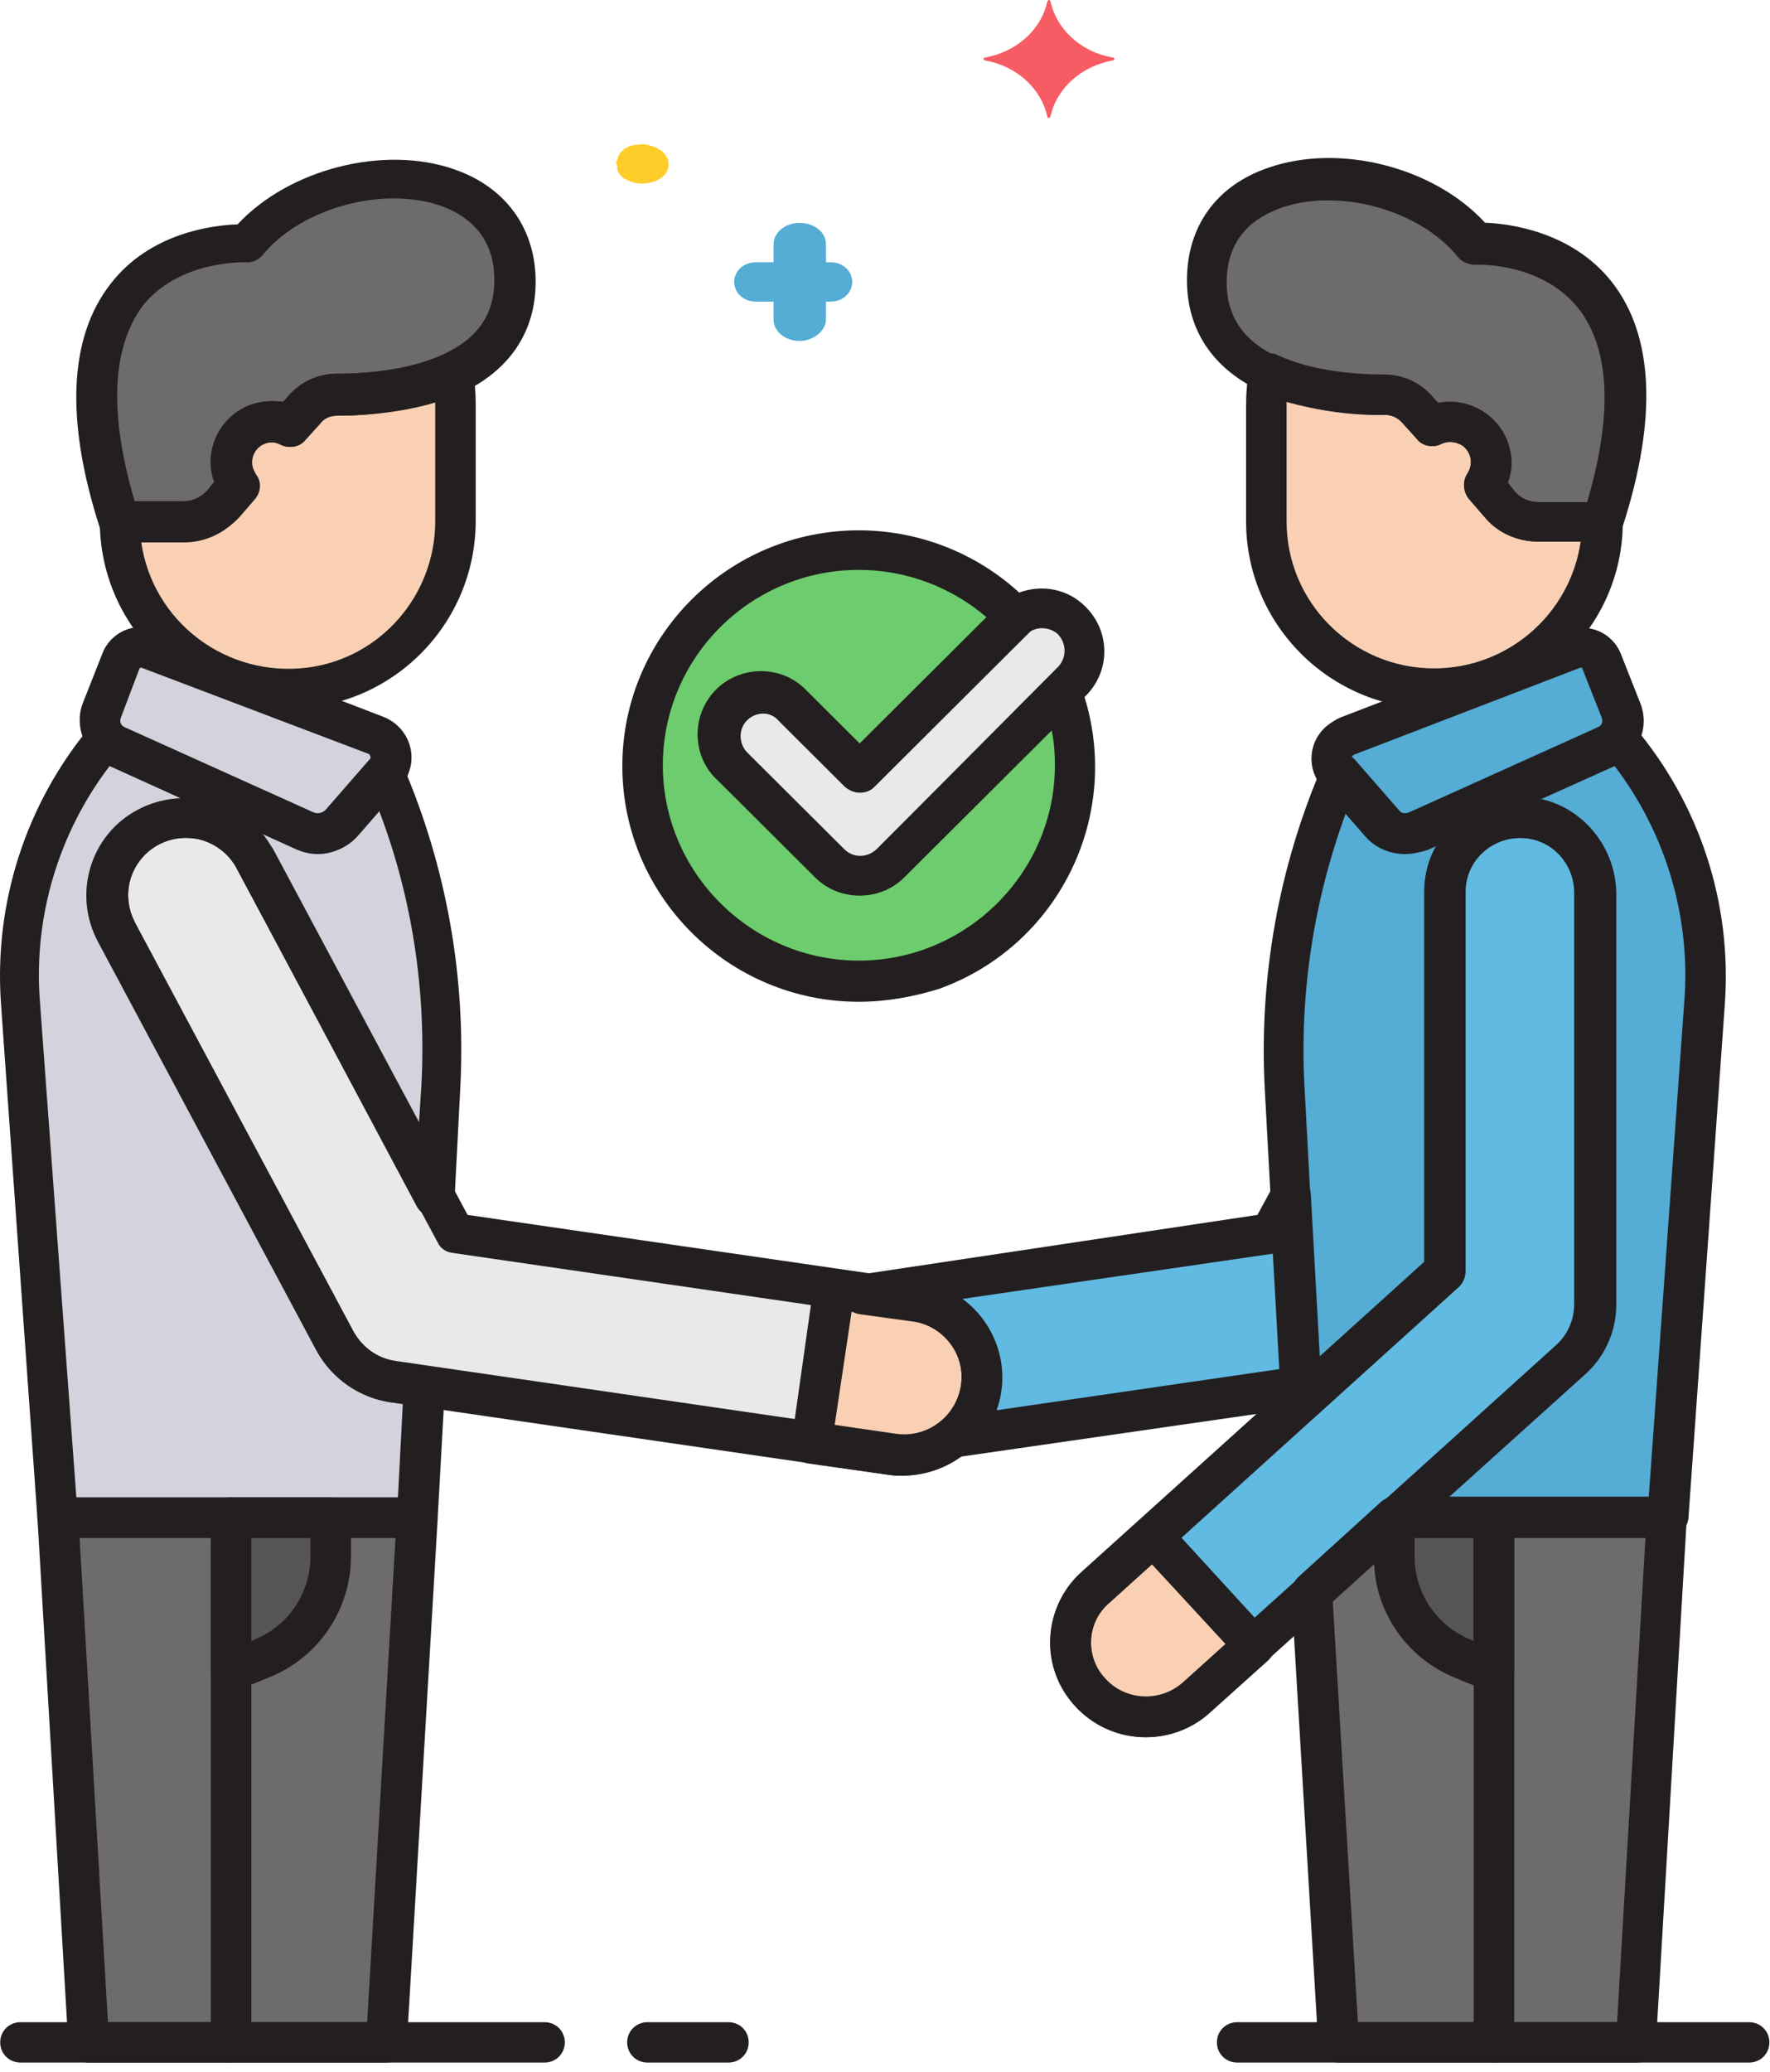 <?xml version="1.0" encoding="UTF-8"?>
<svg width="135px" height="158px" viewBox="0 0 135 158" version="1.1" xmlns="http://www.w3.org/2000/svg" xmlns:xlink="http://www.w3.org/1999/xlink">
    <!-- Generator: Sketch 52.4 (67378) - http://www.bohemiancoding.com/sketch -->
    <title>partnership</title>
    <desc>Created with Sketch.</desc>
    <g id="Elementos" stroke="none" stroke-width="1" fill="none" fill-rule="evenodd">
        <g id="Home/Servicios" transform="translate(-84, -333)" fill-rule="nonzero">
            <g id="Group-4" transform="translate(44, 73)">
                <g id="partnership" transform="translate(40, 260)">
                    <path d="M123.428,56 C123.244,56.249 122.999,56.435 122.692,56.56 L108.448,63.088 C107.466,63.523 106.3,63.274 105.563,62.467 L102.309,58.674 C99.117,66.259 97.644,74.529 98.073,82.798 L99.363,107.046 L110.229,97.036 L110.229,67.875 C110.168,64.705 112.746,62.094 115.877,62.031 C119.008,61.969 121.586,64.581 121.648,67.752 L121.648,67.875 L121.648,99.585 C121.648,101.202 120.973,102.756 119.806,103.876 L106.607,116 L127.173,116 L129.936,76.331 C130.427,68.933 128.094,61.658 123.428,56 Z" id="Path" fill="#55ACD5"></path>
                    <path d="M72.101,110 L99,106.256 L98.182,92 L96.611,94.84 L65,99.248 L69.085,99.792 C72.415,100.276 74.677,103.236 74.175,106.376 C73.924,107.766 73.17,109.034 72.101,110 Z" id="Path" fill="#60BAE2"></path>
                    <path d="M83.468,128.111 C81.365,125.757 81.551,122.101 83.839,119.994 L110.496,95.764 L110.496,66.701 C110.558,63.54 113.094,61 116.31,61 C119.403,61.062 121.938,63.54 122,66.701 L122,98.305 C122,99.916 121.32,101.465 120.144,102.581 L91.57,128.483 C89.219,130.652 85.571,130.467 83.468,128.111 Z" id="Path" fill="#60BAE2"></path>
                    <path d="M88.325,117 L83.93,120.961 C81.578,123.066 81.331,126.718 83.435,129.069 C85.539,131.422 89.192,131.669 91.544,129.565 C91.544,129.565 91.606,129.503 91.606,129.503 L96,125.542 L88.325,117 Z" id="Path" fill="#F9D0B4"></path>
                    <path d="M102.165,56.148 L120.066,49.106 C120.961,48.78 121.92,49.236 122.304,50.084 L123.838,54.062 C124.285,55.17 123.775,56.409 122.687,56.931 L107.855,63.778 C106.833,64.234 105.618,63.973 104.85,63.126 L101.462,59.147 C100.759,58.365 100.886,57.126 101.653,56.474 C101.782,56.344 101.973,56.279 102.165,56.148 Z" id="Path" fill="#55ACD5"></path>
                    <polygon id="Path" fill="#6D6C6B" points="124.571 156 127 116 105.584 116 99 121.724 101.045 156"></polygon>
                    <path d="M114,117 L114,128 L111.464,127.079 C108.146,125.87 106,122.99 106,119.822 L106,117.057 L114,117 Z" id="Path" fill="#565554"></path>
                    <polygon id="Path" fill="#6D6C6B" points="28.603 156 31 116 3 116 5.396 156"></polygon>
                    <path d="M17,117 L17,128 L19.536,127.079 C22.854,125.87 25,122.99 25,119.822 L25,117.057 L17,117 Z" id="Path" fill="#565554"></path>
                    <path d="M29.834,56.148 L11.933,49.106 C11.039,48.78 10.08,49.236 9.696,50.084 L8.162,54.062 C7.714,55.17 8.226,56.409 9.312,56.931 L24.145,63.778 C25.168,64.234 26.383,63.973 27.15,63.126 L30.538,59.147 C31.241,58.365 31.113,57.126 30.346,56.474 C30.219,56.344 30.027,56.279 29.834,56.148 Z" id="Path" fill="#D3D3DD"></path>
                    <path d="M30.351,105.605 C28.502,105.357 26.837,104.174 25.974,102.493 L9.336,70.938 C7.734,68.013 8.782,64.402 11.678,62.784 C14.574,61.166 18.149,62.224 19.751,65.149 C19.751,65.212 19.812,65.274 19.812,65.274 L33.493,91.228 L33.924,82.763 C34.356,74.485 32.939,66.27 29.672,58.614 L26.407,62.411 C25.666,63.22 24.496,63.531 23.509,63.034 L9.336,56.56 C9.028,56.435 8.782,56.249 8.597,56 C3.913,61.664 1.571,68.946 2.065,76.29 L4.838,116 L32.2,116 L32.753,105.916 L30.351,105.605 Z" id="Path" fill="#D3D3DD"></path>
                    <path d="M69.034,110 C68.723,110 68.475,110 68.164,109.937 L29.925,104.363 C28.063,104.116 26.386,102.939 25.517,101.267 L8.756,69.867 C7.142,66.957 8.198,63.364 11.115,61.754 C14.032,60.144 17.633,61.196 19.247,64.107 C19.247,64.17 19.309,64.231 19.309,64.231 L34.643,92.968 L69.902,98.108 C73.192,98.604 75.427,101.639 74.931,104.859 C74.558,107.769 72.013,109.937 69.034,110 Z" id="Path" fill="#E9E9EA"></path>
                    <path d="M68.98,98.947 L62.696,98 L61,110.063 L67.221,110.947 C70.551,111.39 73.567,108.99 73.944,105.642 C74.384,102.484 72.185,99.516 68.98,98.947 Z" id="Path" fill="#F9D0B4"></path>
                    <path d="M67.812,66.041 C66.511,67.342 64.467,67.342 63.164,66.041 L55.728,58.605 C54.489,57.241 54.614,55.196 55.915,53.957 C57.154,52.779 59.137,52.779 60.376,53.957 L65.458,59.038 L77.17,47.326 C77.232,47.264 77.293,47.202 77.417,47.141 C71.158,40.509 60.686,40.262 54.118,46.583 C47.549,52.903 47.24,63.314 53.56,69.882 C59.881,76.451 70.291,76.761 76.86,70.44 C81.631,65.916 83.242,59.038 81.011,52.841 L67.812,66.041 Z" id="Path" fill="#6DCC6D"></path>
                    <path d="M81.112,51.695 L67.024,66.003 C65.715,67.332 63.658,67.332 62.348,66.003 L54.868,58.405 C53.621,57.012 53.747,54.923 55.056,53.657 C56.302,52.454 58.297,52.454 59.543,53.657 L64.656,58.848 L76.437,46.882 C77.808,45.616 79.866,45.743 81.112,47.072 C82.296,48.402 82.296,50.364 81.112,51.695 Z" id="Path" fill="#E9E9EA"></path>
                    <path d="M34.849,29 C31.776,30.359 27.948,30.596 25.878,30.596 C24.937,30.596 23.996,31.009 23.368,31.661 L22.238,32.843 C20.67,32.074 18.788,32.724 17.973,34.144 C17.47,35.148 17.533,36.272 18.223,37.159 L17.031,38.461 C16.278,39.287 15.149,39.761 13.957,39.761 L9,39.761 C9,46.502 14.836,52 21.987,52 C29.14,52 34.976,46.502 34.976,39.761 L34.976,31.365 C35.038,30.596 34.976,29.768 34.849,29 Z" id="Path" fill="#F9D0B4"></path>
                    <path d="M96.212,29 C99.287,30.359 103.114,30.596 105.185,30.596 C106.126,30.596 107.067,31.009 107.695,31.661 L108.761,32.843 C110.33,32.074 112.212,32.724 113.028,34.144 C113.529,35.148 113.467,36.272 112.777,37.159 L113.969,38.461 C114.722,39.287 115.852,39.761 117.043,39.761 L122,39.761 C122,46.502 116.165,52 109.012,52 C101.859,52 96.023,46.502 96.023,39.761 L96.023,31.365 C95.961,30.596 96.023,29.768 96.212,29 Z" id="Path" fill="#F9D0B4"></path>
                    <path d="M19.136,19.909 C19.136,19.909 2.872,19.051 9.654,41 L14.395,41 C15.536,41 16.555,40.51 17.336,39.652 L18.475,38.302 C17.515,36.893 17.875,34.992 19.256,34.01 C20.156,33.336 21.356,33.275 22.316,33.766 L23.337,32.54 C23.937,31.803 24.837,31.436 25.738,31.436 C28.558,31.436 31.799,31.007 34.319,29.781 C36.9,28.555 39,26.409 39,22.73 C39,12.92 24.597,12.981 19.136,19.909 Z" id="Path" fill="#6D6C6B"></path>
                    <path d="M112.865,19.909 C112.865,19.909 129.128,19.051 122.346,41 L117.605,41 C116.465,41 115.445,40.51 114.665,39.652 L113.525,38.302 C114.485,36.893 114.125,34.992 112.744,34.01 C111.844,33.336 110.644,33.275 109.684,33.766 L108.664,32.54 C108.064,31.803 107.164,31.436 106.263,31.436 C103.442,31.436 100.201,31.007 97.681,29.781 C95.1,28.555 93,26.409 93,22.73 C93,12.92 107.464,12.981 112.865,19.909 Z" id="Path" fill="#6D6C6B"></path>
                    <path d="M63.358,23 L57.642,23 C56.722,23 56,22.34 56,21.5 C56,20.66 56.722,20 57.642,20 L63.358,20 C64.278,20 65,20.66 65,21.5 C65,22.34 64.278,23 63.358,23 Z" id="Path" fill="#55ACD5"></path>
                    <path d="M61,26 C59.881,26 59,25.276 59,24.358 L59,18.642 C59,17.722 59.881,17 61,17 C62.12,17 63,17.722 63,18.642 L63,24.358 C63,25.211 62.041,26 61,26 Z" id="Path" fill="#55ACD5"></path>
                    <path d="M48.981,14 C48.425,14 47.95,13.819 47.554,13.577 C47.475,13.517 47.396,13.457 47.316,13.337 C47.237,13.276 47.158,13.156 47.158,13.095 C47.079,13.035 47.079,12.914 47.079,12.794 C47.079,12.673 47.079,12.613 47,12.492 C47,12.371 47,12.311 47.079,12.191 C47.079,12.07 47.158,12.01 47.158,11.889 C47.237,11.829 47.237,11.708 47.316,11.648 C47.396,11.588 47.475,11.467 47.554,11.407 C47.633,11.347 47.712,11.286 47.871,11.226 C47.95,11.165 48.108,11.105 48.188,11.105 C48.346,11.045 48.425,11.045 48.585,11.045 C48.821,10.985 49.138,10.985 49.377,11.045 C49.614,11.105 49.852,11.165 50.089,11.286 C50.169,11.347 50.327,11.407 50.406,11.467 C51.198,12.07 51.198,13.035 50.406,13.577 C50.327,13.638 50.248,13.698 50.089,13.759 C50.01,13.819 49.852,13.879 49.773,13.879 C49.614,13.94 49.535,13.94 49.377,13.94 C49.296,14 49.138,14 48.981,14 Z" id="Path" fill="#FFCD29"></path>
                    <g id="Group" transform="translate(0, 12)" fill="#231F20">
                        <path d="M24.235,53.128 C23.679,53.128 23.122,53.004 22.567,52.757 L8.232,46.232 C6.44,45.433 5.638,43.401 6.317,41.615 L7.8,37.86 C8.418,36.198 10.272,35.398 11.939,36.013 L29.239,42.662 C30.97,43.339 31.835,45.247 31.154,46.972 C31.031,47.341 30.845,47.649 30.536,47.956 L27.263,51.711 C26.52,52.573 25.409,53.128 24.235,53.128 Z M10.765,38.906 C10.704,38.906 10.642,38.969 10.642,38.969 L9.221,42.724 C9.098,43.031 9.221,43.339 9.53,43.462 L23.864,49.926 C24.235,50.111 24.667,49.987 24.914,49.679 L28.189,45.924 C28.312,45.802 28.251,45.678 28.189,45.555 C28.189,45.555 28.128,45.494 28.128,45.494 L10.765,38.906 C10.828,38.906 10.828,38.906 10.765,38.906 Z" id="Shape"></path>
                        <path d="M17.624,145.284 C16.759,145.284 16.08,144.607 16.08,143.745 L16.08,103.731 C16.08,102.868 16.759,102.192 17.624,102.192 C18.488,102.192 19.169,102.868 19.169,103.731 L19.169,143.745 C19.169,144.607 18.488,145.284 17.624,145.284 Z" id="Path"></path>
                        <path d="M17.624,117.028 C16.759,117.028 16.08,116.351 16.08,115.488 L16.08,103.731 C16.08,102.868 16.759,102.192 17.624,102.192 L25.223,102.192 C26.088,102.192 26.768,102.868 26.768,103.731 L26.768,106.686 C26.768,110.687 24.358,114.319 20.651,115.858 L18.242,116.844 C18.056,116.966 17.809,117.028 17.624,117.028 Z M19.169,105.27 L19.169,113.15 L19.415,113.026 C22.011,111.98 23.679,109.456 23.679,106.686 L23.679,105.27 L19.169,105.27 Z" id="Shape"></path>
                        <path d="M113.946,145.284 C113.082,145.284 112.401,144.607 112.401,143.745 L112.401,103.731 C112.401,102.868 113.082,102.192 113.946,102.192 C114.811,102.192 115.491,102.868 115.491,103.731 L115.491,143.745 C115.491,144.607 114.811,145.284 113.946,145.284 Z" id="Path"></path>
                        <path d="M113.946,117.028 C113.761,117.028 113.514,116.966 113.328,116.905 L110.92,115.92 C107.212,114.381 104.741,110.749 104.803,106.747 L104.803,103.792 C104.803,102.93 105.482,102.253 106.347,102.253 L113.946,102.253 C114.811,102.253 115.491,102.93 115.491,103.792 L115.491,115.55 C115.491,116.289 114.811,117.028 113.946,117.028 Z M107.892,105.27 L107.892,106.686 C107.892,109.456 109.56,111.98 112.155,113.026 L112.401,113.15 L112.401,105.27 L107.892,105.27 Z" id="Shape"></path>
                        <path d="M72.798,99.113 C71.932,99.113 71.253,98.437 71.253,97.574 C71.253,97.144 71.439,96.712 71.809,96.405 C73.663,94.865 73.91,92.095 72.304,90.248 C71.623,89.449 70.635,88.895 69.585,88.771 L65.569,88.218 C64.704,88.094 64.148,87.294 64.272,86.493 C64.395,85.816 64.89,85.262 65.569,85.201 L95.905,80.645 L97.08,78.49 C97.512,77.752 98.438,77.444 99.18,77.875 C99.674,78.121 99.983,78.613 99.983,79.167 L100.787,93.696 C100.848,94.496 100.23,95.173 99.489,95.297 L73.045,99.113 C72.922,99.113 72.859,99.113 72.798,99.113 Z M73.415,87.048 C76.073,89.017 77.123,92.464 76.011,95.542 L97.573,92.403 L97.08,83.601 L73.415,87.048 Z" id="Shape"></path>
                        <path d="M127.168,105.27 L106.47,105.27 C105.605,105.27 104.926,104.593 104.926,103.731 C104.926,103.3 105.112,102.868 105.42,102.561 L118.704,90.556 C119.569,89.757 120.063,88.648 120.063,87.478 L120.063,56.082 C120.063,53.805 118.271,51.897 115.924,51.897 C113.637,51.897 111.722,53.681 111.722,56.021 L111.722,56.143 L111.722,84.954 C111.722,85.385 111.537,85.816 111.229,86.124 L100.292,96.035 C99.674,96.59 98.686,96.528 98.129,95.913 C97.882,95.666 97.759,95.297 97.759,94.989 L96.462,70.98 C96.028,62.546 97.512,54.174 100.848,46.417 C101.157,45.617 102.084,45.247 102.888,45.617 C103.072,45.678 103.32,45.863 103.443,46.048 L106.718,49.803 C106.965,50.111 107.397,50.234 107.768,50.05 L122.102,43.586 C122.164,43.523 122.225,43.523 122.287,43.401 C122.596,43.031 123.029,42.846 123.461,42.846 C123.894,42.846 124.326,43.031 124.635,43.401 C129.64,49.31 132.111,56.883 131.555,64.578 L128.774,103.853 C128.651,104.593 127.972,105.27 127.168,105.27 Z M110.486,102.192 L125.748,102.192 L128.466,64.331 C128.96,57.929 127.045,51.526 123.152,46.417 L117.407,49.002 C120.805,49.679 123.214,52.635 123.277,56.082 L123.277,87.478 C123.277,89.51 122.411,91.48 120.867,92.835 L110.486,102.192 Z M102.702,49.865 C100.23,56.514 99.118,63.654 99.489,70.734 L100.601,91.48 L108.633,84.216 L108.633,56.021 C108.633,54.728 108.942,53.497 109.621,52.388 L108.942,52.696 C107.336,53.436 105.42,53.004 104.246,51.65 L102.702,49.865 Z" id="Shape"></path>
                        <path d="M21.949,42.047 C14.04,42.047 7.615,35.644 7.615,27.764 C7.615,26.902 8.294,26.225 9.159,26.225 L14.04,26.225 C14.72,26.225 15.399,25.917 15.894,25.363 L16.389,24.747 C15.523,22.347 16.821,19.7 19.231,18.837 C20.033,18.591 20.837,18.53 21.64,18.654 L22.072,18.161 C22.999,17.114 24.296,16.499 25.718,16.499 C27.572,16.499 31.093,16.314 33.873,15.021 C34.677,14.652 35.542,15.021 35.912,15.759 C35.974,15.883 35.974,16.006 36.036,16.129 C36.221,17.052 36.283,17.975 36.283,18.899 L36.283,27.703 C36.283,35.644 29.857,42.047 21.949,42.047 Z M10.765,29.303 C11.631,35.459 17.315,39.707 23.494,38.906 C29.055,38.168 33.194,33.366 33.194,27.764 L33.194,18.961 C33.194,18.837 33.194,18.776 33.194,18.654 C30.722,19.33 28.251,19.7 25.656,19.7 C25.162,19.7 24.667,19.885 24.358,20.315 L23.247,21.546 C22.813,22.101 22.011,22.223 21.393,21.916 C21.146,21.793 20.96,21.732 20.714,21.732 C19.848,21.732 19.169,22.408 19.169,23.271 C19.169,23.578 19.292,23.886 19.478,24.194 C19.91,24.747 19.848,25.548 19.354,26.102 L18.179,27.456 C17.13,28.687 15.585,29.364 14.04,29.364 L10.765,29.364 L10.765,29.303 Z" id="Shape"></path>
                        <path d="M13.979,29.303 L9.098,29.303 C8.418,29.303 7.8,28.872 7.615,28.257 C4.958,20.007 5.267,13.729 8.418,9.665 C11.446,5.726 16.264,5.171 18.118,5.11 C22.011,0.923 29.239,-0.985 34.677,0.923 C38.568,2.277 40.855,5.418 40.855,9.481 C40.855,13.297 38.877,16.252 35.17,17.975 C31.835,19.453 27.819,19.7 25.718,19.7 C25.223,19.7 24.73,19.885 24.421,20.315 L23.308,21.546 C22.876,22.101 22.072,22.223 21.455,21.916 C21.207,21.793 21.023,21.732 20.775,21.732 C19.91,21.732 19.231,22.408 19.231,23.271 C19.231,23.578 19.354,23.886 19.539,24.194 C19.971,24.747 19.91,25.548 19.415,26.102 L18.242,27.456 C17.13,28.626 15.585,29.303 13.979,29.303 Z M10.272,26.225 L13.979,26.225 C14.658,26.225 15.338,25.917 15.832,25.363 L16.326,24.747 C15.462,22.347 16.759,19.7 19.169,18.837 C19.971,18.591 20.775,18.53 21.578,18.654 L22.011,18.161 C22.938,17.114 24.235,16.499 25.656,16.499 C27.51,16.499 31.031,16.314 33.812,15.021 C36.469,13.79 37.704,11.943 37.704,9.357 C37.704,5.848 35.479,4.371 33.626,3.694 C29.178,2.155 22.938,3.879 20.033,7.449 C19.724,7.818 19.231,8.064 18.736,8.003 C18.674,8.003 13.608,7.818 10.828,11.389 C8.541,14.59 8.294,19.514 10.272,26.225 Z" id="Shape"></path>
                        <path d="M107.15,53.128 C105.977,53.128 104.864,52.635 104.123,51.773 L100.848,48.018 C99.612,46.601 99.798,44.509 101.219,43.339 C101.528,43.093 101.836,42.908 102.207,42.724 L119.507,36.075 C121.176,35.459 123.029,36.26 123.647,37.921 L125.13,41.676 C125.809,43.462 125.006,45.494 123.214,46.356 L108.88,52.82 C108.262,53.004 107.706,53.128 107.15,53.128 Z M103.258,45.555 C103.134,45.617 103.072,45.74 103.134,45.863 C103.134,45.863 103.134,45.924 103.196,45.924 L106.47,49.679 C106.718,49.987 107.15,50.111 107.521,49.926 L121.855,43.462 C122.164,43.339 122.287,43.031 122.164,42.724 L120.681,38.969 C120.681,38.906 120.619,38.906 120.558,38.906 L103.258,45.555 Z" id="Shape"></path>
                        <path d="M109.375,42.047 C101.466,42.047 95.04,35.644 95.04,27.764 L95.04,18.961 C95.04,18.038 95.102,17.114 95.288,16.191 C95.473,15.329 96.276,14.836 97.08,14.96 C97.203,14.96 97.327,15.021 97.45,15.082 C100.23,16.375 103.752,16.56 105.605,16.56 C107.027,16.56 108.324,17.176 109.251,18.222 L109.684,18.715 C112.217,18.222 114.688,19.885 115.182,22.347 C115.368,23.147 115.306,24.009 114.997,24.81 L115.491,25.425 C115.924,25.978 116.603,26.286 117.344,26.286 L122.225,26.286 C123.091,26.286 123.77,26.964 123.77,27.825 C123.77,35.644 117.344,42.047 109.375,42.047 Z M98.129,18.654 L98.129,18.961 L98.129,27.764 C98.129,33.981 103.196,38.969 109.375,38.969 C114.997,38.969 119.754,34.843 120.558,29.303 L117.344,29.303 C115.738,29.303 114.193,28.626 113.205,27.395 L112.031,26.041 C111.599,25.487 111.537,24.747 111.908,24.131 C112.401,23.393 112.217,22.47 111.537,21.977 C111.043,21.669 110.425,21.608 109.93,21.854 C109.312,22.162 108.51,22.039 108.077,21.485 L106.965,20.254 C106.656,19.885 106.161,19.638 105.668,19.638 C103.134,19.7 100.601,19.33 98.129,18.654 Z" id="Shape"></path>
                        <path d="M122.225,29.303 L117.344,29.303 C115.738,29.303 114.193,28.626 113.205,27.395 L112.031,26.041 C111.599,25.487 111.537,24.747 111.908,24.131 C112.401,23.393 112.217,22.47 111.537,21.977 C111.043,21.669 110.425,21.608 109.93,21.854 C109.312,22.162 108.51,22.039 108.077,21.485 L106.965,20.254 C106.656,19.885 106.161,19.638 105.668,19.638 C103.567,19.638 99.551,19.392 96.214,17.853 C92.507,16.129 90.531,13.174 90.531,9.357 C90.531,5.294 92.755,2.155 96.709,0.801 C102.145,-1.109 109.375,0.738 113.267,4.986 C115.12,5.048 119.94,5.663 122.968,9.542 C126.118,13.605 126.427,19.885 123.77,28.133 C123.461,28.872 122.905,29.303 122.225,29.303 Z M114.997,24.81 L115.491,25.425 C115.924,25.978 116.603,26.286 117.344,26.286 L121.051,26.286 C123.029,19.577 122.782,14.652 120.433,11.574 C117.592,7.942 112.587,8.188 112.526,8.188 C112.031,8.188 111.537,8.003 111.229,7.634 C108.324,4.001 102.084,2.277 97.636,3.879 C95.782,4.556 93.557,6.033 93.557,9.542 C93.557,12.127 94.856,14.036 97.45,15.205 C100.23,16.499 103.752,16.683 105.605,16.683 C107.027,16.683 108.324,17.298 109.251,18.346 L109.684,18.837 C112.217,18.346 114.688,20.007 115.182,22.47 C115.368,23.208 115.306,24.009 114.997,24.81 Z" id="Shape"></path>
                        <path d="M124.821,145.284 L102.084,145.284 C101.28,145.284 100.601,144.669 100.539,143.807 L98.5,109.518 C98.5,109.025 98.686,108.594 98.995,108.286 L105.359,102.499 C105.668,102.253 106.038,102.13 106.409,102.13 L127.107,102.13 C127.972,102.13 128.651,102.807 128.651,103.669 L128.651,103.792 L126.303,143.807 C126.303,144.669 125.624,145.284 124.821,145.284 Z M103.567,142.206 L123.338,142.206 L125.501,105.27 L107.027,105.27 L101.652,110.133 L103.567,142.206 Z" id="Shape"></path>
                        <path d="M29.487,145.284 L6.749,145.284 C5.947,145.284 5.267,144.669 5.205,143.807 L2.858,103.792 C2.796,102.93 3.475,102.192 4.278,102.192 L4.402,102.192 L31.835,102.192 C32.699,102.192 33.38,102.868 33.38,103.731 L33.38,103.853 L31.031,143.868 C30.97,144.669 30.29,145.284 29.487,145.284 Z M8.232,142.206 L28.004,142.206 L30.166,105.27 L6.07,105.27 L8.232,142.206 Z" id="Shape"></path>
                        <path d="M65.569,56.267 C64.272,56.267 63.036,55.774 62.171,54.851 L54.757,47.463 C52.779,45.678 52.717,42.6 54.509,40.692 C56.301,38.784 59.391,38.661 61.306,40.445 C61.367,40.508 61.492,40.63 61.553,40.692 L65.569,44.693 L76.134,34.166 C78.111,32.381 81.139,32.442 82.931,34.413 C84.661,36.26 84.661,39.091 82.931,40.938 L68.967,54.851 C68.102,55.774 66.866,56.267 65.569,56.267 Z M58.217,42.416 C57.29,42.416 56.486,43.154 56.486,44.139 C56.486,44.571 56.672,45.062 56.981,45.37 L64.395,52.757 C65.074,53.436 66.126,53.436 66.866,52.757 L80.768,38.784 C81.386,38.045 81.324,36.998 80.645,36.321 C79.964,35.767 78.976,35.767 78.358,36.321 L66.681,47.956 C66.372,48.264 66.001,48.387 65.569,48.387 C65.136,48.387 64.766,48.203 64.457,47.956 L59.391,42.908 C59.082,42.6 58.649,42.416 58.217,42.416 Z" id="Shape"></path>
                        <path d="M65.508,64.393 C55.559,64.393 47.466,56.328 47.466,46.417 C47.466,36.506 55.559,28.441 65.508,28.441 C70.45,28.441 75.207,30.473 78.606,34.044 C79.162,34.659 79.162,35.644 78.544,36.198 C78.544,36.198 78.483,36.26 78.483,36.26 C78.42,36.321 78.42,36.321 78.358,36.382 L66.681,48.018 C66.372,48.326 66.001,48.448 65.569,48.448 C65.136,48.448 64.766,48.264 64.457,48.018 L59.391,42.97 C58.773,42.231 57.66,42.169 56.919,42.846 C56.177,43.462 56.116,44.571 56.795,45.309 C56.858,45.37 56.919,45.433 56.919,45.433 L64.334,52.82 C65.013,53.497 66.063,53.497 66.805,52.82 L79.903,39.768 C80.521,39.153 81.509,39.153 82.065,39.768 C82.251,39.953 82.374,40.137 82.436,40.323 C85.834,49.679 81.015,60.022 71.623,63.408 C69.647,64.024 67.546,64.393 65.508,64.393 Z M65.508,31.458 C57.228,31.458 50.555,38.168 50.555,46.356 C50.555,54.543 57.29,61.253 65.508,61.253 C73.724,61.253 80.459,54.543 80.459,46.356 C80.459,45.494 80.398,44.571 80.212,43.708 L68.967,54.912 C67.114,56.759 64.025,56.759 62.171,54.912 L54.757,47.525 C52.779,45.74 52.717,42.662 54.509,40.753 C56.301,38.845 59.391,38.722 61.306,40.508 C61.367,40.569 61.492,40.692 61.553,40.753 L65.569,44.754 L75.269,35.09 C72.55,32.75 69.09,31.458 65.508,31.458 Z" id="Shape"></path>
                        <path d="M41.535,145.284 L1.56,145.284 C0.695,145.284 0.016,144.607 0.016,143.745 C0.016,142.883 0.695,142.206 1.56,142.206 L41.535,142.206 C42.4,142.206 43.079,142.883 43.079,143.745 C43.079,144.607 42.4,145.284 41.535,145.284 Z" id="Path"></path>
                        <path d="M55.559,145.284 L49.381,145.284 C48.517,145.284 47.836,144.607 47.836,143.745 C47.836,142.883 48.517,142.206 49.381,142.206 L55.559,142.206 C56.425,142.206 57.104,142.883 57.104,143.745 C57.104,144.607 56.425,145.284 55.559,145.284 Z" id="Path"></path>
                        <path d="M133.408,145.284 L94.361,145.284 C93.496,145.284 92.816,144.607 92.816,143.745 C92.816,142.883 93.496,142.206 94.361,142.206 L133.408,142.206 C134.274,142.206 134.953,142.883 134.953,143.745 C134.953,144.607 134.274,145.284 133.408,145.284 Z" id="Path"></path>
                        <path d="M87.379,120.475 C85.34,120.475 83.363,119.614 82.004,118.075 C79.285,115.119 79.532,110.502 82.499,107.855 L108.633,84.277 L108.633,56.082 C108.571,52.08 111.846,48.818 115.862,48.756 C119.878,48.695 123.152,51.958 123.214,55.959 L123.214,56.082 L123.214,87.478 C123.214,89.51 122.35,91.48 120.805,92.835 L92.26,118.567 C90.963,119.798 89.232,120.475 87.379,120.475 Z M84.289,115.981 C85.834,117.704 88.491,117.828 90.222,116.289 L118.766,90.556 C119.631,89.757 120.125,88.648 120.125,87.478 L120.125,56.082 C120.125,53.805 118.334,51.897 115.985,51.897 C113.7,51.897 111.784,53.681 111.784,56.021 L111.784,56.143 L111.784,84.954 C111.784,85.385 111.599,85.816 111.29,86.124 L84.661,110.194 C82.869,111.672 82.745,114.319 84.289,115.981 Z" id="Shape"></path>
                        <path d="M87.379,120.475 C83.363,120.475 80.089,117.213 80.089,113.273 C80.089,111.241 80.954,109.271 82.499,107.917 L86.885,103.977 C87.503,103.423 88.491,103.423 89.047,104.1 L96.771,112.534 C97.327,113.15 97.327,114.135 96.646,114.689 L92.26,118.628 C90.963,119.798 89.232,120.475 87.379,120.475 Z M87.812,107.239 L84.598,110.133 C82.869,111.672 82.745,114.319 84.228,116.043 C85.711,117.767 88.43,117.89 90.159,116.412 C90.159,116.412 90.222,116.351 90.222,116.351 L93.496,113.395 L87.812,107.239 Z" id="Shape"></path>
                        <path d="M68.906,100.53 C68.534,100.53 68.164,100.53 67.793,100.467 L29.734,94.927 C27.386,94.558 25.347,93.143 24.173,91.049 L7.491,59.837 C5.514,56.206 6.874,51.65 10.519,49.742 C14.163,47.833 18.736,49.126 20.651,52.757 C20.651,52.757 20.651,52.82 20.714,52.82 L35.665,80.645 L69.956,85.631 C74.033,86.247 76.875,90.002 76.32,94.066 C75.764,97.76 72.674,100.467 68.906,100.53 Z M14.163,51.897 C11.755,51.897 9.777,53.866 9.777,56.267 C9.777,57.005 9.963,57.682 10.272,58.298 L26.954,89.51 C27.633,90.741 28.807,91.603 30.228,91.787 L68.288,97.328 C70.697,97.697 72.922,96.035 73.292,93.634 C73.663,91.233 71.995,89.017 69.585,88.648 L34.491,83.538 C33.997,83.477 33.564,83.169 33.38,82.738 L18.056,54.235 C17.5,53.189 16.573,52.45 15.462,52.08 C15.09,51.958 14.597,51.897 14.163,51.897 Z" id="Shape"></path>
                        <path d="M31.835,105.27 L4.402,105.27 C3.598,105.27 2.919,104.654 2.858,103.853 L0.077,64.578 C-0.479,56.821 1.992,49.249 6.935,43.339 C7.491,42.662 8.48,42.6 9.098,43.154 C9.159,43.215 9.221,43.278 9.283,43.339 L9.468,43.523 L23.803,49.987 C24.173,50.172 24.605,50.05 24.853,49.742 L28.128,45.986 C28.683,45.37 29.672,45.247 30.29,45.802 C30.475,45.924 30.599,46.171 30.722,46.356 C34.059,54.112 35.542,62.485 35.109,70.918 L34.677,79.291 C34.615,80.152 33.873,80.768 33.071,80.768 C32.514,80.768 32.02,80.46 31.772,79.968 L18.056,54.235 C16.944,52.08 14.288,51.281 12.125,52.388 C9.963,53.497 9.159,56.143 10.272,58.298 L10.272,58.36 L26.954,89.571 C27.633,90.803 28.807,91.665 30.228,91.849 L32.637,92.219 C33.441,92.342 33.997,93.019 33.935,93.819 L33.38,103.792 C33.317,104.593 32.637,105.27 31.835,105.27 Z M5.823,102.192 L30.352,102.192 L30.722,95.051 L29.734,94.927 C27.386,94.558 25.347,93.143 24.173,91.049 L7.491,59.837 C5.576,56.206 6.935,51.65 10.581,49.742 C11.569,49.188 12.682,48.941 13.793,48.88 L8.357,46.417 C4.464,51.526 2.549,57.929 3.042,64.331 L5.823,102.192 Z M20.033,51.589 C20.342,51.958 20.589,52.388 20.837,52.757 L31.958,73.566 L32.144,70.734 C32.514,63.654 31.463,56.514 28.93,49.865 L27.324,51.711 C26.15,53.065 24.235,53.436 22.629,52.757 L20.033,51.589 Z" id="Shape"></path>
                        <path d="M68.906,100.53 C68.534,100.53 68.164,100.53 67.793,100.467 L61.676,99.606 C60.811,99.483 60.256,98.683 60.379,97.882 L62.047,86.124 C62.171,85.262 62.974,84.708 63.777,84.832 L69.956,85.755 C74.033,86.371 76.875,90.126 76.32,94.25 C75.764,97.76 72.674,100.467 68.906,100.53 Z M63.654,96.712 L68.288,97.389 C70.697,97.76 72.922,96.097 73.292,93.696 C73.663,91.296 71.995,89.079 69.585,88.709 L64.951,88.032 L63.654,96.712 Z" id="Shape"></path>
                    </g>
                    <path d="M84.881,4.392 C82.44,3.964 80.595,2.249 80.12,0.107 C80.12,0.053 80.059,0 80,0 C79.941,0 79.941,0.053 79.881,0.107 C79.405,2.304 77.501,3.964 75.12,4.392 C75.06,4.392 75,4.447 75,4.5 C75,4.553 75.06,4.553 75.12,4.607 C77.56,5.036 79.405,6.749 79.881,8.892 C79.881,8.946 79.941,9 80,9 C80.059,9 80.059,8.946 80.12,8.892 C80.595,6.696 82.501,5.036 84.881,4.607 C84.941,4.607 85,4.553 85,4.5 C84.941,4.392 84.941,4.392 84.881,4.392 Z" id="Path" fill="#F75C64"></path>
                </g>
            </g>
        </g>
    </g>
</svg>